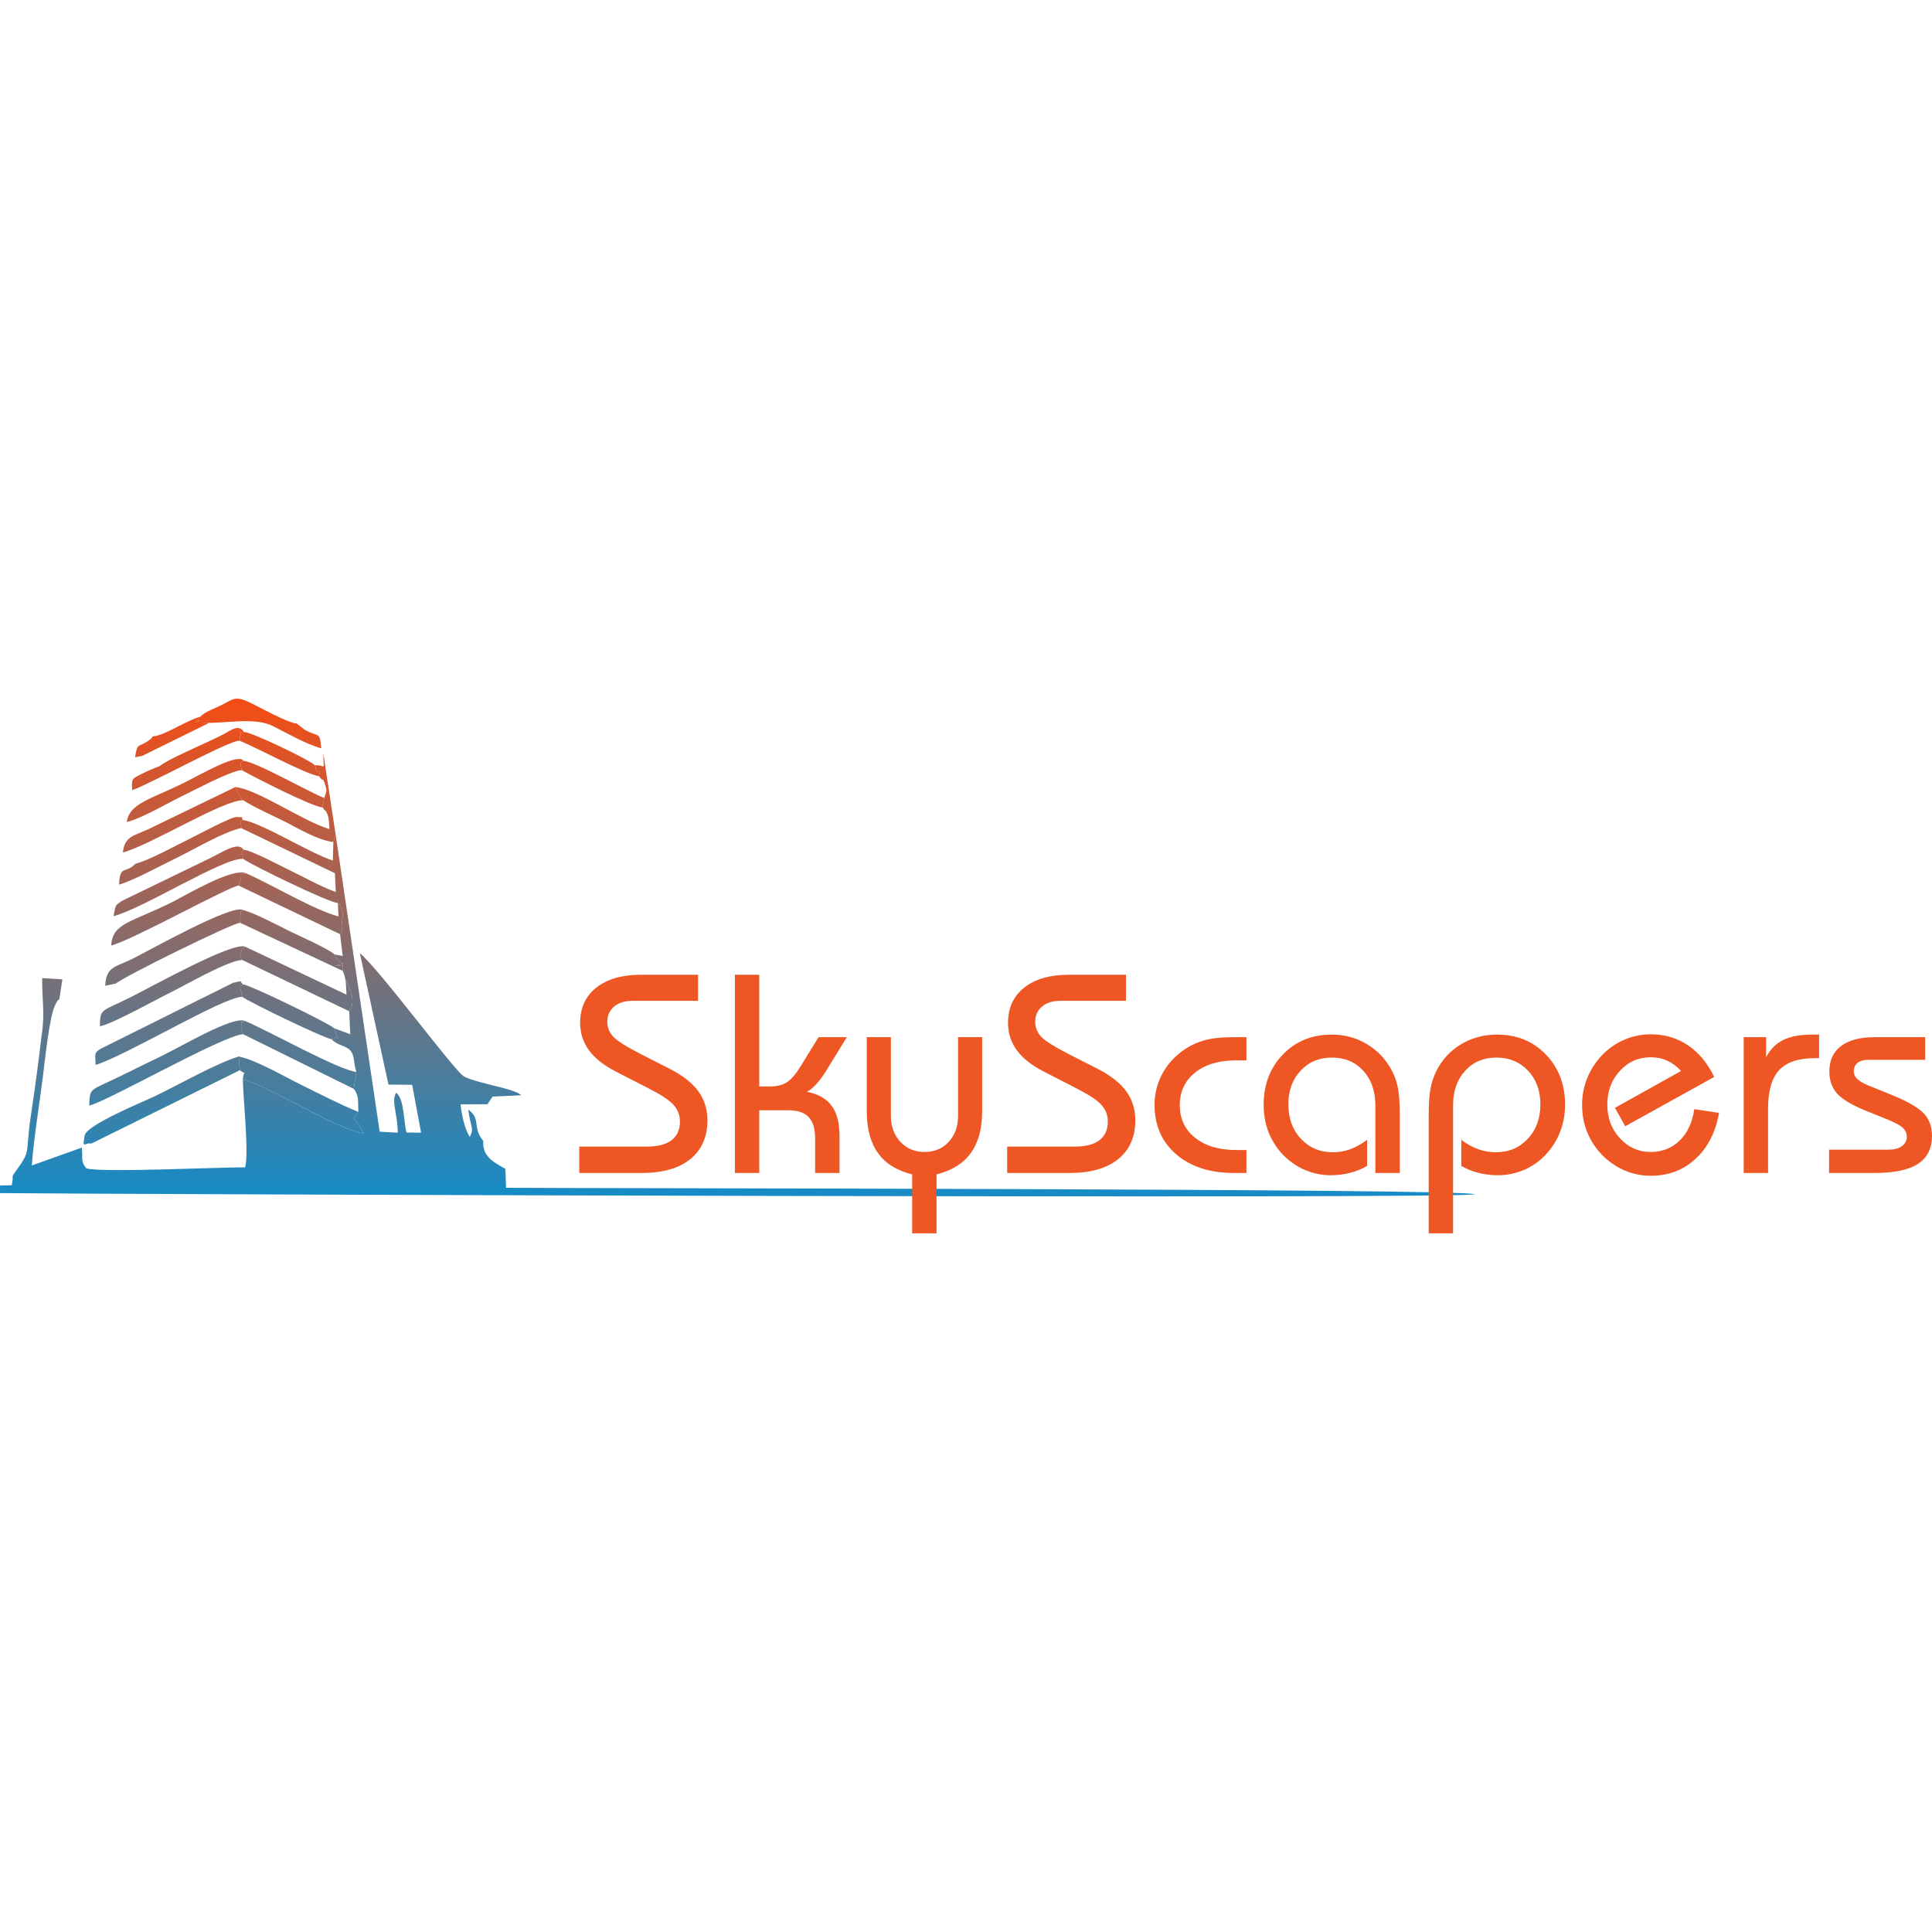 <?xml version="1.0" encoding="UTF-8"?>
<!DOCTYPE svg PUBLIC "-//W3C//DTD SVG 1.1//EN" "http://www.w3.org/Graphics/SVG/1.1/DTD/svg11.dtd">
<!-- Creator: CorelDRAW X7 -->
<svg xmlns="http://www.w3.org/2000/svg" xml:space="preserve" width="300" height="300" version="1.1" style="shape-rendering:geometricPrecision; text-rendering:geometricPrecision; image-rendering:optimizeQuality; fill-rule:evenodd; clip-rule:evenodd"
viewBox="0 0 42497 11761"
 xmlns:xlink="http://www.w3.org/1999/xlink">
 <defs>
  <style type="text/css">
   <![CDATA[
    .fil23 {fill:#EE5623;fill-rule:nonzero}
    .fil14 {fill:url(#id0)}
    .fil17 {fill:url(#id1)}
    .fil4 {fill:url(#id2)}
    .fil16 {fill:url(#id3)}
    .fil7 {fill:url(#id4)}
    .fil0 {fill:url(#id5)}
    .fil20 {fill:url(#id6)}
    .fil18 {fill:url(#id7)}
    .fil6 {fill:url(#id8)}
    .fil8 {fill:url(#id9)}
    .fil11 {fill:url(#id10)}
    .fil2 {fill:url(#id11)}
    .fil1 {fill:url(#id12)}
    .fil13 {fill:url(#id13)}
    .fil22 {fill:url(#id14)}
    .fil9 {fill:url(#id15)}
    .fil10 {fill:url(#id16)}
    .fil15 {fill:url(#id17)}
    .fil12 {fill:url(#id18)}
    .fil3 {fill:url(#id19)}
    .fil19 {fill:url(#id20)}
    .fil5 {fill:url(#id21)}
    .fil21 {fill:url(#id22)}
   ]]>
  </style>
  <linearGradient id="id0" gradientUnits="userSpaceOnUse" x1="5337.88" y1="200.965" x2="5337.88" y2="10899.8">
   <stop offset="0" style="stop-opacity:1; stop-color:#F24D16"/>
   <stop offset="1" style="stop-opacity:1; stop-color:#168BC6"/>
  </linearGradient>
  <linearGradient id="id1" gradientUnits="userSpaceOnUse" xlink:href="#id0" x1="5337.88" y1="200.977" x2="5337.88" y2="10899.8">
  </linearGradient>
  <linearGradient id="id2" gradientUnits="userSpaceOnUse" xlink:href="#id0" x1="5337.88" y1="201" x2="5337.88" y2="10899.8">
  </linearGradient>
  <linearGradient id="id3" gradientUnits="userSpaceOnUse" xlink:href="#id0" x1="5337.88" y1="200.977" x2="5337.88" y2="10899.8">
  </linearGradient>
  <linearGradient id="id4" gradientUnits="userSpaceOnUse" xlink:href="#id0" x1="5337.88" y1="200.965" x2="5337.88" y2="10899.8">
  </linearGradient>
  <linearGradient id="id5" gradientUnits="userSpaceOnUse" xlink:href="#id0" x1="5337.88" y1="200.965" x2="5337.88" y2="10899.8">
  </linearGradient>
  <linearGradient id="id6" gradientUnits="userSpaceOnUse" xlink:href="#id0" x1="5337.89" y1="200.977" x2="5337.89" y2="10899.7">
  </linearGradient>
  <linearGradient id="id7" gradientUnits="userSpaceOnUse" xlink:href="#id0" x1="5337.88" y1="200.977" x2="5337.88" y2="10899.8">
  </linearGradient>
  <linearGradient id="id8" gradientUnits="userSpaceOnUse" xlink:href="#id0" x1="5337.88" y1="200.954" x2="5337.88" y2="10899.8">
  </linearGradient>
  <linearGradient id="id9" gradientUnits="userSpaceOnUse" xlink:href="#id0" x1="5337.88" y1="200.965" x2="5337.88" y2="10899.8">
  </linearGradient>
  <linearGradient id="id10" gradientUnits="userSpaceOnUse" xlink:href="#id0" x1="5337.88" y1="200.965" x2="5337.88" y2="10899.8">
  </linearGradient>
  <linearGradient id="id11" gradientUnits="userSpaceOnUse" xlink:href="#id0" x1="5337.88" y1="200.918" x2="5337.88" y2="10899.8">
  </linearGradient>
  <linearGradient id="id12" gradientUnits="userSpaceOnUse" xlink:href="#id0" x1="5337.88" y1="200.954" x2="5337.88" y2="10899.8">
  </linearGradient>
  <linearGradient id="id13" gradientUnits="userSpaceOnUse" xlink:href="#id0" x1="5337.88" y1="201" x2="5337.88" y2="10899.8">
  </linearGradient>
  <linearGradient id="id14" gradientUnits="userSpaceOnUse" xlink:href="#id0" x1="5337.89" y1="200.965" x2="5337.89" y2="10899.8">
  </linearGradient>
  <linearGradient id="id15" gradientUnits="userSpaceOnUse" xlink:href="#id0" x1="5337.88" y1="200.977" x2="5337.88" y2="10899.8">
  </linearGradient>
  <linearGradient id="id16" gradientUnits="userSpaceOnUse" xlink:href="#id0" x1="5337.88" y1="200.977" x2="5337.88" y2="10899.8">
  </linearGradient>
  <linearGradient id="id17" gradientUnits="userSpaceOnUse" xlink:href="#id0" x1="5337.88" y1="200.965" x2="5337.88" y2="10899.8">
  </linearGradient>
  <linearGradient id="id18" gradientUnits="userSpaceOnUse" xlink:href="#id0" x1="5337.88" y1="200.977" x2="5337.88" y2="10899.8">
  </linearGradient>
  <linearGradient id="id19" gradientUnits="userSpaceOnUse" xlink:href="#id0" x1="5337.88" y1="200.965" x2="5337.88" y2="10899.8">
  </linearGradient>
  <linearGradient id="id20" gradientUnits="userSpaceOnUse" xlink:href="#id0" x1="5337.88" y1="200.965" x2="5337.88" y2="10899.8">
  </linearGradient>
  <linearGradient id="id21" gradientUnits="userSpaceOnUse" xlink:href="#id0" x1="5337.88" y1="200.965" x2="5337.88" y2="10899.8">
  </linearGradient>
  <linearGradient id="id22" gradientUnits="userSpaceOnUse" xlink:href="#id0" x1="5337.88" y1="200.965" x2="5337.88" y2="10899.8">
  </linearGradient>
 </defs>
 <g id="Layer_x0020_1">
  <g id="_556850661136">
   <path class="fil0" d="M5306 2847l2061 993 19 413c-359,-130 -674,-318 -1034,-489 -185,-87 -796,-418 -994,-442l-52 95c96,0 2,-15 43,107 144,116 1888,966 2082,971 161,153 93,334 93,392 0,235 20,-10 3,155 -11,116 28,22 -46,139l57 480 -184 -37c126,278 341,169 19,250 202,0 167,-59 167,114 29,91 37,68 64,221 68,89 34,34 81,168 0,2 153,305 -3,499l22 507 -354 -134 69 199 -123 46c116,131 295,131 399,234 117,119 72,270 144,482l-57 373c117,152 92,278 99,506l-101 136c81,121 136,143 206,335 -555,-72 -2213,-1117 -2644,-1182 5,433 137,1600 50,1931 -553,-3 -3231,122 -3493,21 -125,-141 -76,-210 -99,-455l-1101 393c51,-648 162,-1306 243,-1939 38,-300 141,-1331 269,-1585 84,-165 35,-72 95,-139l66 -431 -444 -27c-7,479 66,765 -13,1262 -69,594 -149,1186 -237,1769 -127,842 18,735 -314,1192 -145,199 -49,66 -105,333l-259 7 0 166c2353,24 32239,134 32440,25 -261,-128 -19818,-127 -21308,-142l-16 -417c-291,-159 -507,-288 -486,-614 -250,-300 -41,-484 -329,-687 37,355 143,407 31,598 -110,-177 -172,-458 -202,-715l593 -3 112 -168 631 -29c-89,-63 -21,-28 -158,-85 -225,-93 -935,-219 -1115,-338 -224,-149 -1865,-2369 -2278,-2702l630 2890 521 5 196 1053 -320 -4c-64,-222 -47,-745 -229,-875 -114,183 36,468 35,879l-397 -22 -967 -6527 -52 154 -11 410c-522,-173 -1594,-845 -1978,-892 -94,30 -37,5 -37,177z"/>
   <path class="fil1" d="M5275 8173c166,127 83,-37 67,205 431,65 2089,1110 2644,1182 -70,-192 -125,-214 -206,-335l101 -136c-403,-163 -858,-398 -1277,-605 -354,-175 -974,-536 -1354,-614l25 303z"/>
   <path class="fil2" d="M2010 9786l3265 -1613 -25 -303c-520,168 -1211,565 -1826,866 -218,107 -1522,635 -1563,874 -54,323 -1,144 149,176z"/>
   <path class="fil3" d="M5347 7381c-24,-94 -36,-32 -29,-166 8,-160 -46,-51 61,-130 -285,-92 -1352,545 -1826,775 -314,151 -593,290 -899,440 -701,343 -669,242 -692,652 421,-103 2927,-1540 3385,-1571z"/>
   <path class="fil4" d="M2231 7693c-177,96 -132,130 -128,364 711,-226 2805,-1496 3223,-1499 -25,-192 -89,-220 15,-275 -75,-62 21,-91 -216,-32l-2894 1442z"/>
   <path class="fil5" d="M5326 5747c-86,-148 -55,-39 -24,-156 45,-169 -2,-44 83,-139 -311,-89 -2023,872 -2549,1133 -614,304 -632,224 -639,621 272,-47 1260,-601 1533,-733 325,-158 1269,-709 1596,-726z"/>
   <path class="fil6" d="M2551 6266c124,-127 2552,-1328 2731,-1336 3,-50 3,-161 8,-182 33,-139 -52,-31 59,-98 -238,-148 -2120,921 -2466,1087 -348,168 -547,157 -570,578l238 -49z"/>
   <path class="fil7" d="M5250 4112c143,-388 -68,-207 165,-271 -298,-135 -1337,489 -1624,632 -897,448 -1323,462 -1344,957 463,-116 2612,-1313 2803,-1318z"/>
   <path class="fil8" d="M4407 396c-208,178 196,14 -126,127l321 9c445,-1 1021,-118 1399,70 308,154 736,402 1065,490 -35,-388 -40,-227 -365,-409l-173 -135c-213,-18 -832,-372 -1065,-478 -287,-131 -336,-61 -583,67 -158,81 -356,139 -473,259z"/>
   <path class="fil9" d="M5326 5747l2356 1129c156,-194 3,-497 3,-499 -47,-134 -13,-79 -81,-168l18 302 -2237 -1059c-85,95 -38,-30 -83,139 -31,117 -62,8 24,156z"/>
   <path class="fil10" d="M5347 7381l2435 1202 57 -373c-381,-33 -1974,-927 -2460,-1125 -107,79 -53,-30 -61,130 -7,134 5,72 29,166z"/>
   <path class="fil11" d="M6926 1466c77,172 -105,55 115,152l-27 85c135,178 63,-15 129,163 66,180 30,179 -11,319l-43 206c10,12 27,13 31,34 11,53 34,-20 94,150 23,65 28,224 33,294 -590,-175 -1601,-886 -2072,-924 9,16 18,36 24,48 6,12 15,33 23,47 8,15 35,68 44,82 63,108 17,48 86,115 272,171 652,335 938,480 279,142 715,404 1042,435l52 -154 -273 -1798c3,442 66,243 -185,266z"/>
   <path class="fil12" d="M2497 4784c643,-161 2421,-1295 2852,-1260 -41,-122 53,-107 -43,-107l52 -95c-125,-192 -465,59 -778,206l-1879 911c-181,105 -160,120 -204,345z"/>
   <path class="fil13" d="M5250 4112l2231 1069c74,-117 35,-23 46,-139 17,-165 -3,80 -3,-155 0,-58 68,-239 -93,-392l15 295c-521,-134 -1466,-698 -2031,-949 -233,64 -22,-117 -165,271z"/>
   <path class="fil14" d="M2978 3632c-211,227 -342,10 -358,457 292,-75 999,-459 1299,-604 357,-174 1010,-561 1387,-638 0,-172 -57,-147 37,-177 -70,-88 86,-51 -139,-67 -113,-8 -902,416 -1020,473 -324,156 -875,468 -1206,556z"/>
   <path class="fil15" d="M5352 2237c-69,-67 -23,-7 -86,-115 -9,-14 -36,-67 -44,-82 -8,-14 -17,-35 -23,-47 -6,-12 -15,-32 -24,-48l-1915 928c-307,142 -524,153 -557,510 599,-156 2241,-1178 2649,-1146z"/>
   <path class="fil16" d="M5282 4930l2258 1058c0,-173 35,-114 -167,-114 322,-81 107,28 -19,-250 -84,-101 -844,-440 -964,-500 -260,-129 -794,-412 -1041,-474 -111,67 -26,-41 -59,98 -5,21 -5,132 -8,182z"/>
   <path class="fil17" d="M5319 1572c-16,-81 -67,-184 36,-204 -114,-192 -1001,336 -1362,510 -707,341 -1151,438 -1205,835 312,-68 926,-432 1237,-580 251,-119 1050,-550 1294,-561z"/>
   <path class="fil18" d="M5326 6558c189,133 1726,876 1970,936l123 -46 -69 -199c-82,-88 -1798,-933 -2009,-966 -104,55 -40,83 -15,275z"/>
   <path class="fil19" d="M3518 1480c-156,62 -256,100 -414,181 -204,106 -213,92 -196,351 407,-138 2130,-1096 2360,-1088 47,-314 67,-108 -36,-238 52,59 13,38 136,49 -117,-183 -276,-44 -459,51 -172,90 -328,157 -492,235 -204,96 -758,339 -899,459z"/>
   <path class="fil20" d="M5319 1572c235,139 1561,811 1770,819l43 -206c-369,-147 -1496,-794 -1777,-817 -103,20 -52,123 -36,204z"/>
   <path class="fil21" d="M5268 924c358,142 1491,756 1746,779l27 -85c-220,-97 -38,20 -115,-152 -87,-107 -1429,-749 -1558,-731 -123,-11 -84,10 -136,-49 103,130 83,-76 36,238z"/>
   <path class="fil22" d="M3364 828c-55,64 -18,40 -101,98 -214,151 -243,30 -292,363l154 -29 1477 -728 -321 -9c322,-113 -82,51 126,-127 -319,89 -807,427 -1043,432z"/>
  </g>
  <path class="fil23" d="M12742 10433l0 -580 1490 0c237,0 417,-47 540,-140 123,-94 184,-230 184,-411 0,-140 -47,-262 -141,-367 -95,-105 -272,-222 -532,-354l-729 -375c-269,-136 -468,-293 -598,-470 -130,-177 -195,-380 -195,-607 0,-327 118,-584 356,-773 238,-188 563,-283 978,-283l1260 0 0 574 -1451 0c-166,0 -299,43 -397,127 -99,84 -148,194 -148,333 0,125 43,235 129,327 86,93 293,223 620,391l635 323c278,143 484,305 618,488 133,183 200,395 200,636 0,368 -126,653 -376,856 -251,203 -606,305 -1066,305l-1377 0z"/>
  <path id="1" class="fil23" d="M16165 10433l0 -4360 536 0 0 2457 238 0c152,0 277,-31 373,-95 97,-62 201,-187 313,-371l380 -618 623 0 -437 709c-77,128 -153,233 -228,316 -76,84 -147,143 -213,177 244,47 425,148 541,304 117,155 175,375 175,659l0 822 -536 0 0 -756c0,-215 -47,-372 -142,-473 -94,-101 -244,-150 -450,-150l-637 0 0 1379 -536 0z"/>
  <path id="2" class="fil23" d="M21604 7446l0 1629c0,382 -83,689 -249,918 -167,231 -418,388 -755,471l0 1297 -536 0 0 -1297c-337,-83 -588,-239 -752,-469 -164,-229 -246,-536 -246,-920l0 -1629 530 0 0 1727c0,236 70,427 209,576 139,149 316,222 532,222 217,0 394,-73 531,-222 137,-149 206,-340 206,-576l0 -1727 530 0z"/>
  <path id="3" class="fil23" d="M22154 10433l0 -580 1491 0c237,0 416,-47 539,-140 123,-94 184,-230 184,-411 0,-140 -47,-262 -141,-367 -95,-105 -272,-222 -532,-354l-729 -375c-268,-136 -468,-293 -598,-470 -130,-177 -195,-380 -195,-607 0,-327 118,-584 356,-773 238,-188 564,-283 978,-283l1260 0 0 574 -1451 0c-166,0 -299,43 -397,127 -99,84 -148,194 -148,333 0,125 43,235 129,327 87,93 293,223 620,391l635 323c278,143 484,305 618,488 133,183 200,395 200,636 0,368 -126,653 -376,856 -251,203 -606,305 -1066,305l-1377 0z"/>
  <path id="4" class="fil23" d="M27417 7957l-232 0c-375,0 -676,89 -899,269 -224,180 -335,419 -335,717 0,298 112,536 337,716 224,179 524,269 897,269l232 0 0 505 -269 0c-533,0 -958,-136 -1276,-410 -317,-273 -476,-636 -476,-1088 0,-244 57,-472 170,-683 114,-211 275,-389 484,-532 146,-98 301,-168 465,-211 165,-43 376,-63 633,-63l269 0 0 511z"/>
  <path id="5" class="fil23" d="M30253 10433l0 -1488c0,-312 -88,-566 -265,-759 -176,-195 -406,-291 -689,-291 -281,0 -510,95 -690,288 -180,191 -270,438 -270,741 0,308 92,561 277,758 185,197 420,296 707,296 130,0 257,-23 379,-68 123,-45 247,-113 370,-207l0 575c-121,70 -250,121 -384,155 -135,33 -277,50 -425,50 -142,0 -283,-22 -423,-66 -140,-43 -266,-105 -381,-184 -215,-148 -379,-334 -492,-557 -114,-222 -171,-470 -171,-742 0,-447 141,-816 423,-1107 282,-292 639,-438 1074,-438 286,0 548,72 785,217 237,144 420,343 547,594 60,115 101,239 126,374 26,136 39,337 39,605l0 1254 -537 0z"/>
  <path id="6" class="fil23" d="M31426 11761l0 -2582c0,-253 12,-451 38,-591 25,-140 68,-269 126,-388 124,-253 305,-452 543,-595 239,-144 504,-216 796,-216 434,0 792,146 1074,438 281,291 423,660 423,1107 0,204 -36,398 -105,583 -70,184 -171,349 -303,493 -134,151 -294,267 -481,349 -187,82 -382,124 -584,124 -149,0 -290,-17 -425,-50 -134,-33 -263,-85 -385,-154l0 -576c122,94 245,162 372,207 126,45 254,68 384,68 287,0 521,-99 706,-296 186,-197 278,-450 278,-758 0,-301 -90,-547 -271,-740 -181,-193 -413,-289 -696,-289 -282,0 -512,96 -689,291 -177,193 -265,447 -265,759l0 2816 -536 0z"/>
  <path id="7" class="fil23" d="M37812 9112c-75,426 -247,764 -518,1011 -269,249 -597,372 -985,372 -132,0 -262,-17 -391,-53 -129,-36 -250,-88 -364,-157 -239,-146 -425,-338 -557,-573 -132,-235 -197,-495 -197,-777 0,-208 38,-404 114,-591 76,-187 186,-356 330,-507 144,-148 308,-260 491,-338 184,-77 378,-116 580,-116 303,0 573,80 811,240 239,159 432,392 580,698l-1957 1084 -226 -405 1453 -810c-89,-100 -190,-175 -301,-226 -112,-51 -234,-76 -366,-76 -268,0 -495,100 -679,301 -184,199 -275,447 -275,741 0,292 92,539 277,740 185,201 410,301 676,301 255,0 467,-84 639,-251 172,-167 279,-398 321,-690l544 82z"/>
  <path id="8" class="fil23" d="M38355 10433l0 -2987 493 0 0 440c92,-174 218,-301 378,-379 160,-78 376,-118 647,-118l141 0 0 518 -82 0c-367,0 -632,87 -796,262 -163,175 -245,459 -245,853l0 1411 -536 0z"/>
  <path id="9" class="fil23" d="M40233 9921l1292 0c130,0 232,-24 306,-75 73,-51 111,-122 111,-210 0,-76 -28,-140 -84,-193 -55,-53 -160,-112 -315,-176l-512 -207c-300,-123 -507,-247 -621,-373 -114,-127 -171,-289 -171,-487 0,-243 86,-430 259,-560 173,-130 421,-194 743,-194l1106 0 0 498 -1248 0c-102,0 -181,22 -238,67 -57,45 -85,108 -85,189 0,62 24,116 75,164 51,49 136,98 253,147l539 219c336,139 562,272 678,399 118,128 176,290 176,488 0,275 -103,481 -308,615 -205,134 -521,201 -948,201l-1008 0 0 -512z"/>
 </g>
</svg>
